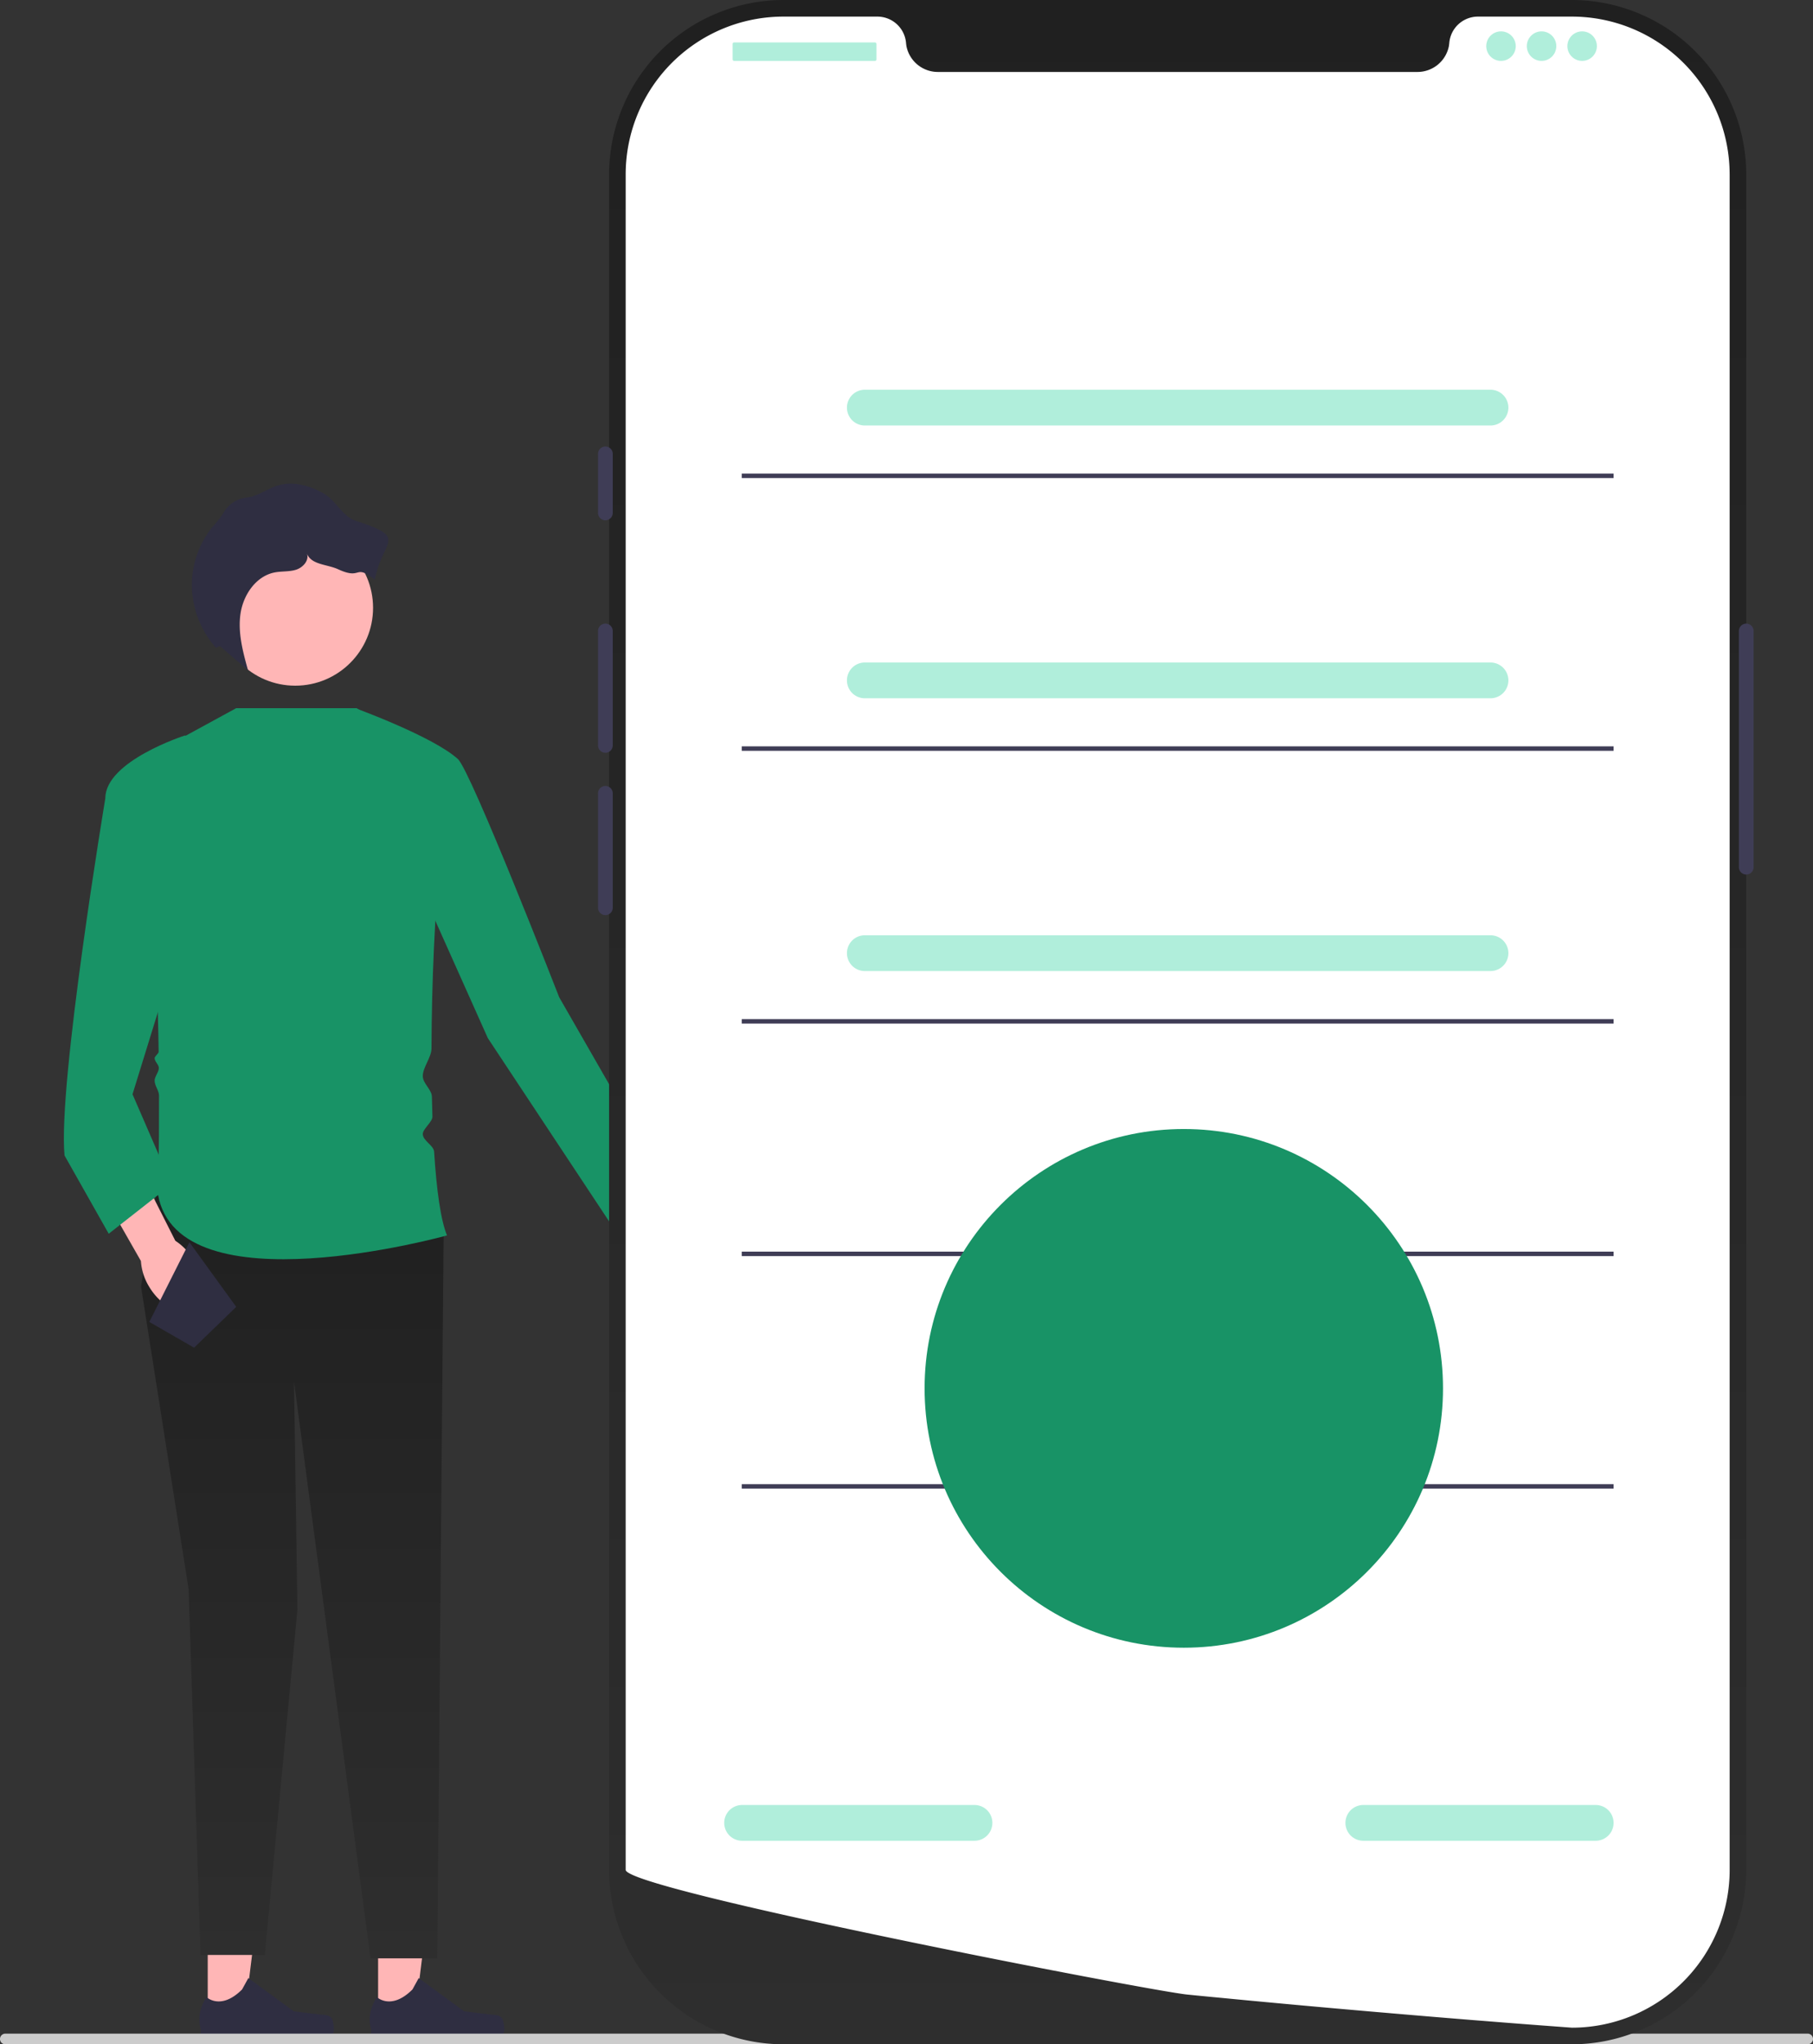 <svg xmlns="http://www.w3.org/2000/svg" xmlns:xlink="http://www.w3.org/1999/xlink" id="mobile" width="405.67" height="457.176" viewBox="0 0 405.67 457.176"><rect x="0" y="0" width="405.67" height="457.176" fill="#333333" stroke="none"/><defs><linearGradient id="linear-gradient" x1=".5" x2=".5" y2="1" gradientUnits="objectBoundingBox"><stop offset="0" stop-color="#202020"/><stop offset="1" stop-color="#2e2e2e"/></linearGradient></defs><g id="Group_14939" data-name="Group 14939"><path id="Path_36694" fill="#ffb6b6" d="M155.533,279.994c2.305,4.463,1.872,9.27-.968,10.737s-7.011-.961-9.316-5.424a12.572,12.572,0,0,1-1.481-5.749l-9.531-19.032,9.026-4.282,8.438,19.216a12.572,12.572,0,0,1,3.832,4.535Z" data-name="Path 36694"/><g id="Group_14937" data-name="Group 14937"><path id="Path_36695" fill="#ffb6b6" d="M84.605,451.718h8.126L96.6,420.372H84.6Z" data-name="Path 36695"/><path id="Path_36696" fill="#2f2e41" d="M112.447,451.533h0a6.977,6.977,0,0,1,.387,2.3h0a2.758,2.758,0,0,1-2.758,2.758H84.909a1.882,1.882,0,0,1-1.882-1.882v-1.048s-1.245-3.149,1.318-7.03c0,0,3.186,3.039,7.946-1.721l1.4-2.543,10.161,7.431,5.632.693c1.232.152,2.325-.024,2.958,1.044Z" data-name="Path 36696"/></g><g id="Group_14938" data-name="Group 14938"><path id="Path_36697" fill="#ffb6b6" d="M46.481,451.718h8.126l3.866-31.345H46.479Z" data-name="Path 36697"/><path id="Path_36698" fill="#2f2e41" d="M74.323,451.533h0a6.977,6.977,0,0,1,.387,2.3h0a2.758,2.758,0,0,1-2.758,2.758H46.785a1.882,1.882,0,0,1-1.882-1.882v-1.048s-1.245-3.149,1.318-7.03c0,0,3.186,3.039,7.946-1.721l1.4-2.543L65.732,449.8l5.632.693c1.232.152,2.325-.024,2.958,1.044Z" data-name="Path 36698"/></g><path id="Path_36699" fill="url(#linear-gradient)" d="M34.979,266.777,31.555,287.7l10.651,67.708,2.663,81.782H59.248l7.3-77.218L65.789,309,82.906,437.948H97.849l1.414-161.661Z" data-name="Path 36699"/><path id="Path_36700" fill="#189366" d="M52.856,158.369h26.92l23.29,13.694c-3.625-.921-6.425,32.708-6.52,62.423-.006,1.975-1.963,4.245-1.945,6.173.016,1.662,2,2.989,2.037,4.6q.048,2.26.122,4.439c.041,1.2-2.213,2.8-2.159,3.959.068,1.481,2.446,2.509,2.535,3.9.543,8.566,1.479,15.352,2.887,18.726,0,0-60.1,16.737-64.665-9.129,0,0,.261-9.3.224-22.136,0-1.139-.973-2.172-.982-3.363-.006-.885.951-1.918.941-2.828-.008-.748-.931-1.409-.941-2.172-.006-.455.9-1.007.9-1.466-.365-24.414-2-55.181-7.745-63.13l25.105-13.694Z" data-name="Path 36700"/><path id="Path_36701" fill="#189366" d="M79.483,158.369s17.444,6.339,22.979,11.389c2.941,2.684,22.667,53.275,22.667,53.275l27.4,47.714-14.241,5.41-29.132-43.995L96.22,203.254,79.483,158.369Z" data-name="Path 36701"/><path id="Path_36702" fill="#ffb6b6" d="M43.3,281.8c2.544,4.331,2.373,9.154-.383,10.773s-7.053-.579-9.6-4.91A12.572,12.572,0,0,1,31.53,282L20.98,263.516l8.781-4.766,9.469,18.73A12.572,12.572,0,0,1,43.3,281.8Z" data-name="Path 36702"/><path id="Path_36703" fill="#189366" d="M49.053,181.953l-7.608-17.5s-17.878,5.706-17.878,14.074c0,0-10.651,63.9-9.129,79.88l9.89,17.5L38.4,264.876l-8.749-20.16,19.4-62.763Z" data-name="Path 36703"/><path id="Path_36704" fill="#2f2e41" d="M33.407,295.629l8.974-17.821,10.476,14.455-9.428,9.129Z" data-name="Path 36704"/><circle id="Ellipse_682" cx="17.411" cy="17.411" r="17.411" fill="#ffb6b6" data-name="Ellipse 682" transform="translate(48.652 118.521)"/><path id="Path_36705" fill="#2f2e41" d="M79.639,116.483c-3.026-.969-4.457-4.568-7.225-6.128-3.061-1.725-6.722-2.8-10.1-1.826-2.071.6-3.875,1.923-5.947,2.517a6.278,6.278,0,0,1-1.13.212,6.835,6.835,0,0,0-5.256,3.491l-.029.05a24.166,24.166,0,0,1-2.408,3.045,20.551,20.551,0,0,0-4.606,13.117,21.246,21.246,0,0,0,5.391,13.911l.868-.4,6.3,5.438c-1.142-4.12-2.295-8.385-1.69-12.618s3.451-8.456,7.648-9.273c1.588-.309,3.262-.122,4.8-.613s2.961-2.075,2.432-3.6c.954,2.523,4.514,2.374,6.964,3.5,5.483,2.526,3.476-1.378,8.236,2.336,1.608-8.911,7.767-9.309-4.249-13.157Z" data-name="Path 36705"/></g><path id="Path_36706" fill="#ccc" d="M0,455.986a1.186,1.186,0,0,0,1.19,1.19H404.48a1.19,1.19,0,0,0,0-2.38H1.19A1.187,1.187,0,0,0,0,455.986Z" data-name="Path 36706"/><path id="Path_36707" fill="url(#linear-gradient)" d="M351.722,457.176H175.3a39.058,39.058,0,0,1-39.013-39.014V39.013A39.058,39.058,0,0,1,175.3,0H351.722a39.058,39.058,0,0,1,39.013,39.013V418.162a39.058,39.058,0,0,1-39.013,39.014Z" data-name="Path 36707"/><path id="Path_36708" fill="#3f3d56" d="M390.735,139.464a1.652,1.652,0,0,0-1.65,1.65v52.814a1.65,1.65,0,0,0,3.3,0V141.114A1.652,1.652,0,0,0,390.735,139.464Z" data-name="Path 36708"/><path id="Path_36709" fill="#fff" d="M387.022,39.014V418.156a35.3,35.3,0,0,1-33,35.229h-.008c-.272.017-.545.033-.825.041-.487.025-.974.033-1.469.033,0,0-1.816-.132-5.133-.38-3.35-.248-8.227-.619-14.31-1.106q-2.736-.21-5.777-.462c-4.044-.33-8.483-.693-13.245-1.106-1.9-.157-3.862-.33-5.867-.5-10.249-.883-21.728-1.915-33.834-3.086q-3.07-.285-6.189-.594c-.545-.058-1.1-.107-1.65-.165-8.632-.85-125.716-23.478-125.716-27.9V39.014a35.3,35.3,0,0,1,35.3-35.3h21.076a6.435,6.435,0,0,1,6.363,5.983c.025.223.05.446.091.668a7.171,7.171,0,0,0,7.138,5.727H317.051a7.171,7.171,0,0,0,7.138-5.727c.041-.223.066-.446.091-.668a6.435,6.435,0,0,1,6.362-5.983h21.076a35.3,35.3,0,0,1,35.3,35.3Z" data-name="Path 36709"/><path id="Path_36710" fill="#3f3d56" d="M135.459,99.853a1.652,1.652,0,0,0-1.65,1.65v13.2a1.65,1.65,0,1,0,3.3,0V101.5A1.652,1.652,0,0,0,135.459,99.853Z" data-name="Path 36710"/><path id="Path_36711" fill="#3f3d56" d="M135.459,139.464a1.652,1.652,0,0,0-1.65,1.65V166.7a1.65,1.65,0,0,0,3.3,0V141.114A1.652,1.652,0,0,0,135.459,139.464Z" data-name="Path 36711"/><path id="Path_36712" fill="#3f3d56" d="M135.459,175.773a1.652,1.652,0,0,0-1.65,1.65v25.582a1.65,1.65,0,1,0,3.3,0V177.423A1.652,1.652,0,0,0,135.459,175.773Z" data-name="Path 36712"/><rect id="Rectangle_13719" width="32.184" height="4.126" fill="#b0eedb" data-name="Rectangle 13719" rx=".31" transform="translate(163.929 9.49)"/><circle id="Ellipse_683" cx="3.301" cy="3.301" r="3.301" fill="#b0eedb" data-name="Ellipse 683" transform="translate(332.556 7.015)"/><circle id="Ellipse_684" cx="3.301" cy="3.301" r="3.301" fill="#b0eedb" data-name="Ellipse 684" transform="translate(341.634 7.015)"/><circle id="Ellipse_685" cx="3.301" cy="3.301" r="3.301" fill="#b0eedb" data-name="Ellipse 685" transform="translate(350.711 7.015)"/><path id="Path_36713" fill="#b0eedb" d="M333.509,95.159h-140a4,4,0,0,1,0-8h140a4,4,0,0,1,0,8Z" data-name="Path 36713"/><path id="Path_36714" fill="#b0eedb" d="M357.05,411.659h-52a4,4,0,0,1,0-8h52a4,4,0,0,1,0,8Z" data-name="Path 36714"/><path id="Path_36715" fill="#b0eedb" d="M218.05,411.659h-52a4,4,0,0,1,0-8h52a4,4,0,1,1,0,8Z" data-name="Path 36715"/><rect id="Rectangle_13720" width="195.081" height="1" fill="#3f3d56" data-name="Rectangle 13720" transform="translate(165.969 105.907)"/><path id="Path_36716" fill="#b0eedb" d="M333.509,156.159h-140a4,4,0,1,1,0-8h140a4,4,0,0,1,0,8Z" data-name="Path 36716"/><rect id="Rectangle_13721" width="195.081" height="1" fill="#3f3d56" data-name="Rectangle 13721" transform="translate(165.969 166.907)"/><path id="Path_36717" fill="#b0eedb" d="M333.509,217.159h-140a4,4,0,1,1,0-8h140a4,4,0,0,1,0,8Z" data-name="Path 36717"/><rect id="Rectangle_13722" width="195.081" height="1" fill="#3f3d56" data-name="Rectangle 13722" transform="translate(165.969 227.907)"/><rect id="Rectangle_13723" width="195.081" height="1" fill="#3f3d56" data-name="Rectangle 13723" transform="translate(165.969 279.907)"/><rect id="Rectangle_13724" width="195.081" height="1" fill="#3f3d56" data-name="Rectangle 13724" transform="translate(165.969 331.907)"/><circle id="Ellipse_686" cx="58" cy="58" r="58" fill="#189366" data-name="Ellipse 686" transform="translate(206.882 252.486)"/></svg>